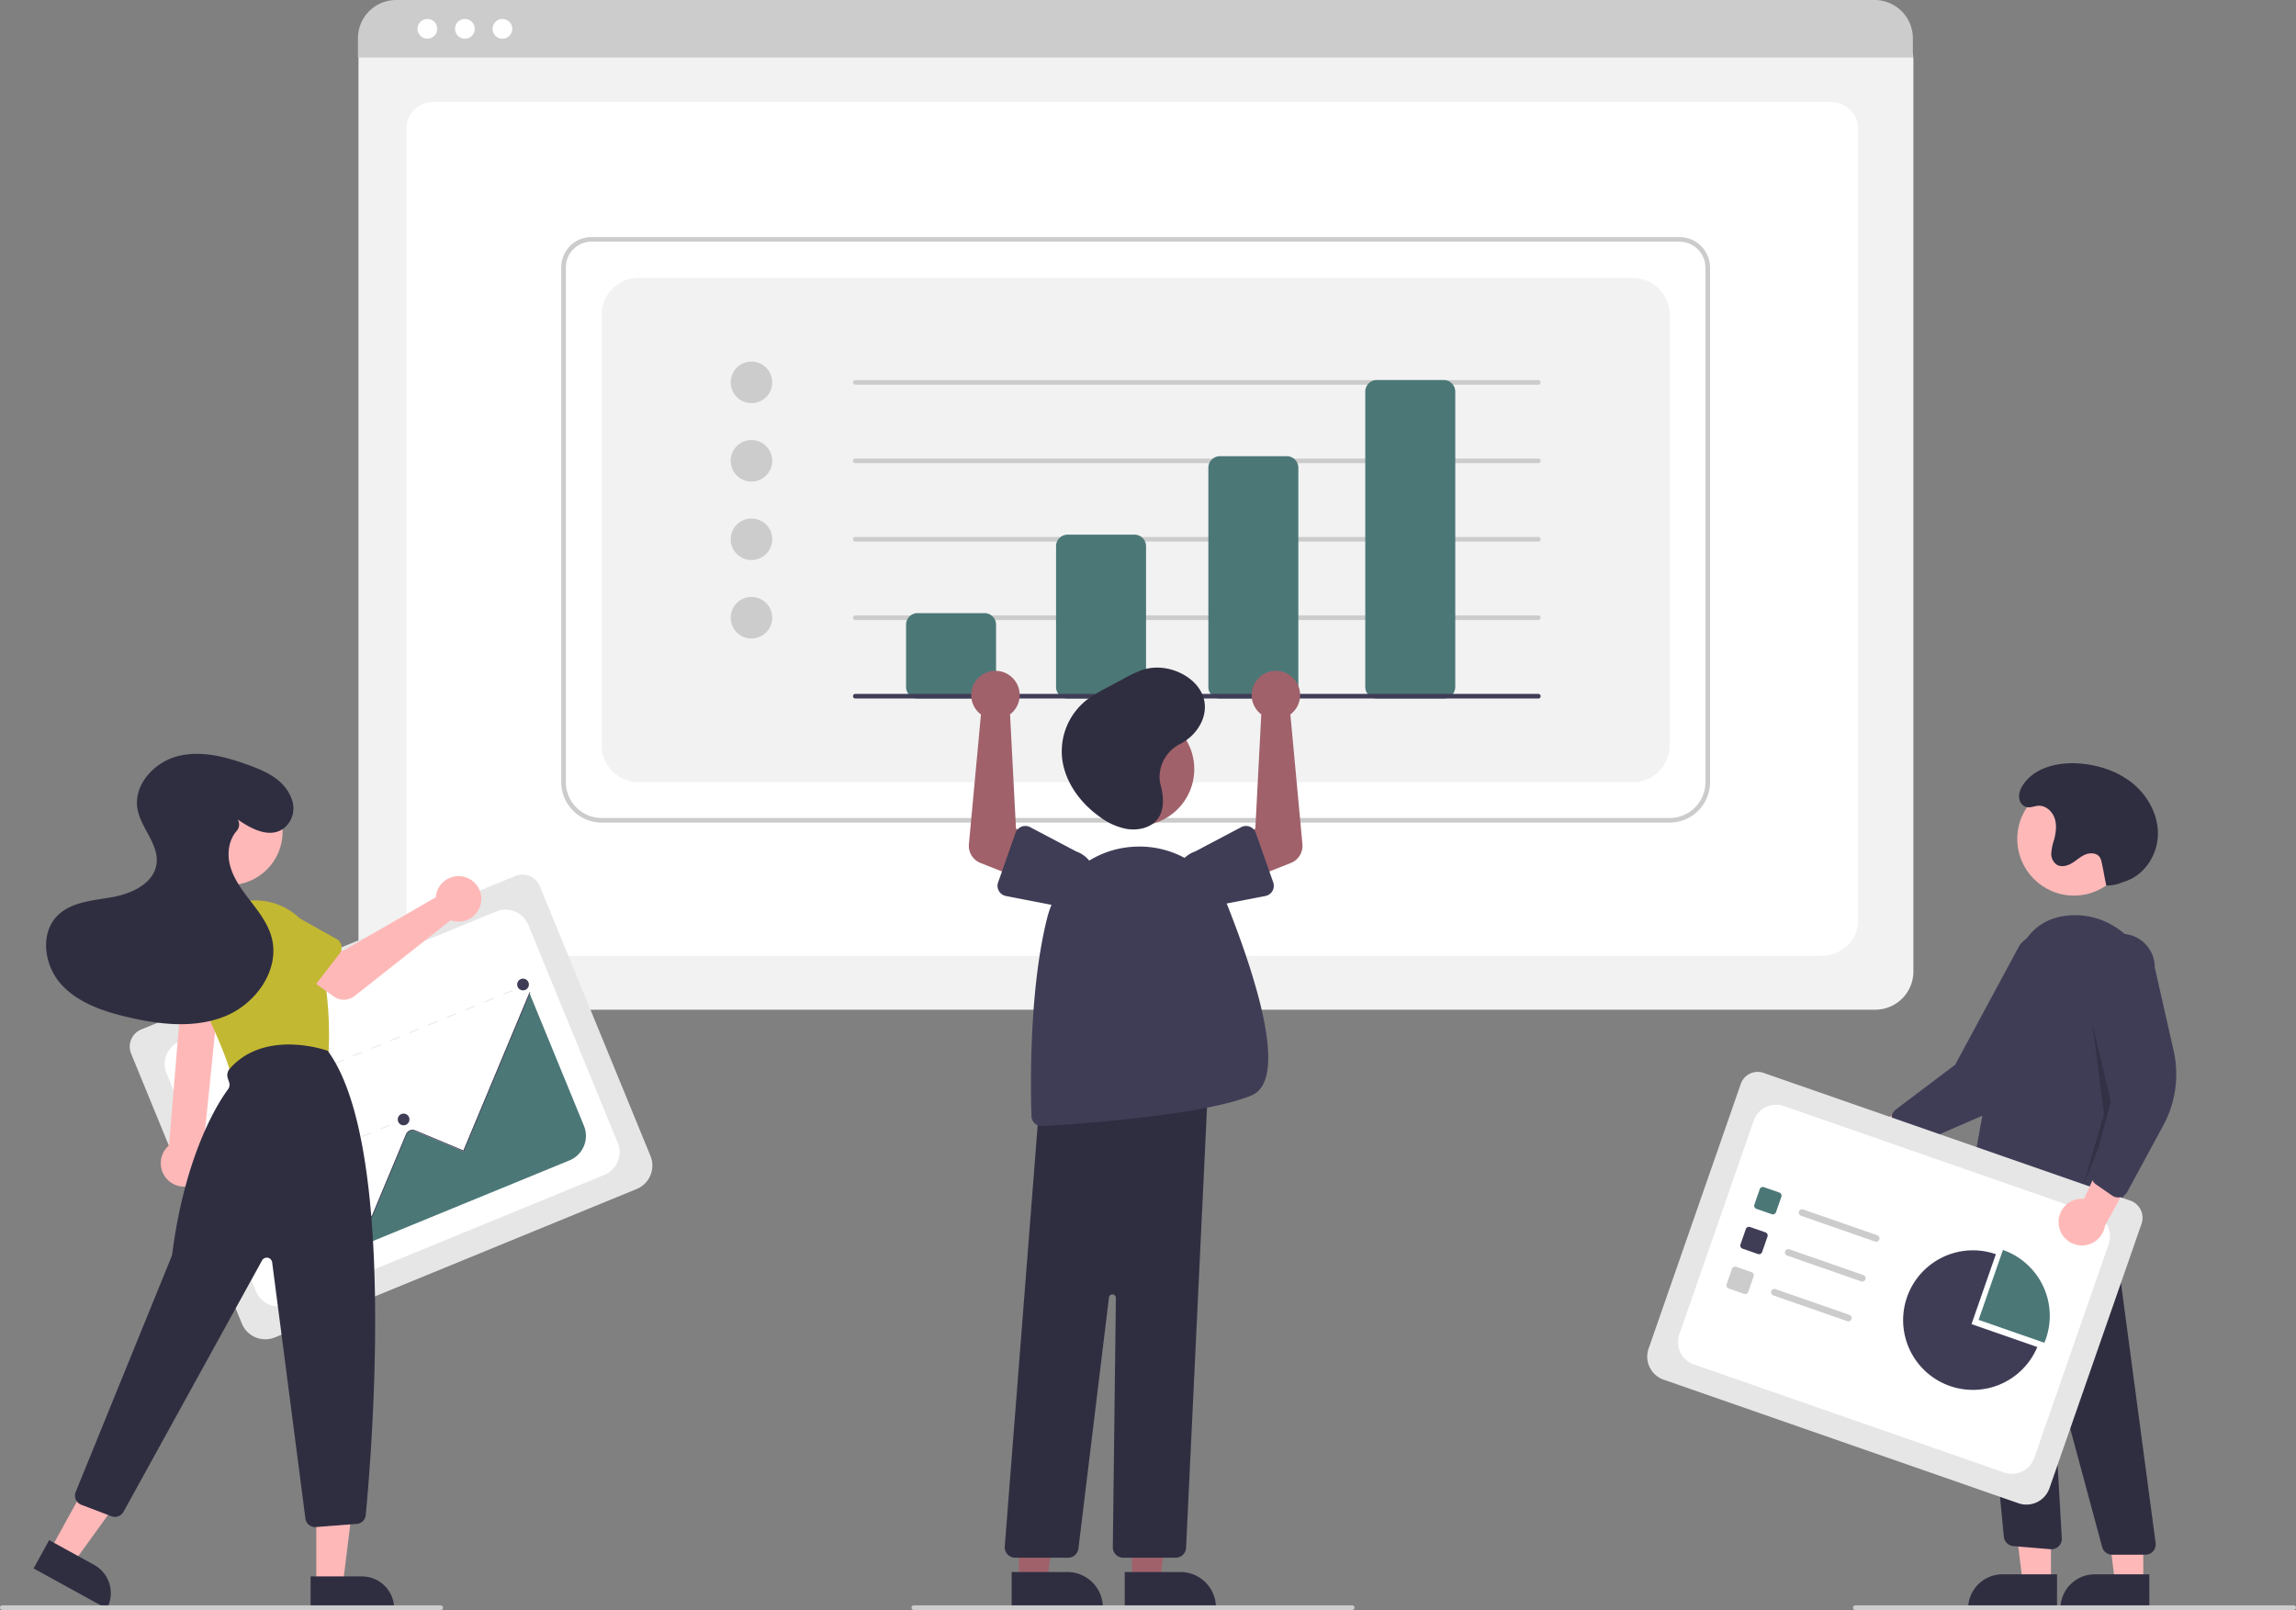 <svg id="bb535a4d-a035-40f6-99ac-869b240e0289" data-name="Layer 1" xmlns="http://www.w3.org/2000/svg" width="995" height="697.681" viewBox="0 0 995 697.681"><rect x="0" y="0" width="995" height="697.681" fill="#808080" stroke="none"/><path d="M915.189,538.707H274.35a16.519,16.519,0,0,1-16.5-16.5V127.054A12.102,12.102,0,0,1,269.938,114.965H919.391a12.311,12.311,0,0,1,12.297,12.297V522.207A16.519,16.519,0,0,1,915.189,538.707Z" transform="translate(-102.5 -101.159)" fill="#f2f2f2"/><path d="M891.811,515.341H294.567c-8.755,0-15.878-6.67-15.878-14.868v-344.105c0-6.08,5.278-11.027,11.766-11.027H895.728c6.595,0,11.961,5.028,11.961,11.209V500.472C907.689,508.671,900.566,515.341,891.811,515.341Z" transform="translate(-102.5 -101.159)" fill="#fff"/><path d="M931.459,126.11H257.619V117.709a16.574,16.574,0,0,1,16.56-16.55H914.899a16.574,16.574,0,0,1,16.56,16.55Z" transform="translate(-102.5 -101.159)" fill="#ccc"/><circle cx="185.214" cy="12.5" r="4.283" fill="#fff"/><circle cx="201.473" cy="12.5" r="4.283" fill="#fff"/><circle cx="217.731" cy="12.5" r="4.283" fill="#fff"/><path d="M826.073,457.629H363.234a17.52,17.52,0,0,1-17.5-17.5V216.975a13.103,13.103,0,0,1,13.088-13.088H830.276a13.312,13.312,0,0,1,13.297,13.297V440.129A17.52,17.52,0,0,1,826.073,457.629ZM358.822,205.886a11.101,11.101,0,0,0-11.088,11.088V440.129a15.517,15.517,0,0,0,15.5,15.5H826.073a15.518,15.518,0,0,0,15.5-15.5V217.184a11.31,11.31,0,0,0-11.297-11.297Z" transform="translate(-102.5 -101.159)" fill="#ccc"/><path d="M379.234,440.129h430.839a16,16,0,0,0,16-16V237.581a16,16,0,0,0-16-16H379.234a16,16,0,0,0-16,16V424.129A16,16,0,0,0,379.234,440.129Z" transform="translate(-102.5 -101.159)" fill="#f2f2f2"/><circle cx="325.654" cy="165.695" r="9" fill="#ccc"/><circle cx="325.654" cy="199.695" r="9" fill="#ccc"/><circle cx="325.654" cy="233.695" r="9" fill="#ccc"/><circle cx="325.654" cy="267.695" r="9" fill="#ccc"/><path d="M769.154,267.855h-296a1,1,0,0,1,0-2h296a1,1,0,0,1,0,2Z" transform="translate(-102.5 -101.159)" fill="#ccc"/><path d="M769.154,301.855h-296a1,1,0,0,1,0-2h296a1,1,0,0,1,0,2Z" transform="translate(-102.5 -101.159)" fill="#ccc"/><path d="M769.154,335.855h-296a1,1,0,0,1,0-2h296a1,1,0,0,1,0,2Z" transform="translate(-102.5 -101.159)" fill="#ccc"/><path d="M769.154,369.855h-296a1,1,0,0,1,0-2h296a1,1,0,0,1,0,2Z" transform="translate(-102.5 -101.159)" fill="#ccc"/><path d="M529.154,403.855h-29a5.006,5.006,0,0,1-5-5v-27a5.006,5.006,0,0,1,5-5h29a5.006,5.006,0,0,1,5,5v27A5.006,5.006,0,0,1,529.154,403.855Z" transform="translate(-102.5 -101.159)" fill="#4c7777"/><path d="M594.154,403.855h-29a5.006,5.006,0,0,1-5-5v-61a5.006,5.006,0,0,1,5-5h29a5.006,5.006,0,0,1,5,5v61A5.006,5.006,0,0,1,594.154,403.855Z" transform="translate(-102.5 -101.159)" fill="#4c7777"/><path d="M660.154,403.855h-29a5.006,5.006,0,0,1-5-5v-95a5.006,5.006,0,0,1,5-5h29a5.006,5.006,0,0,1,5,5v95A5.006,5.006,0,0,1,660.154,403.855Z" transform="translate(-102.5 -101.159)" fill="#4c7777"/><path d="M728.154,403.855h-29a5.006,5.006,0,0,1-5-5v-128a5.006,5.006,0,0,1,5-5h29a5.006,5.006,0,0,1,5,5v128A5.006,5.006,0,0,1,728.154,403.855Z" transform="translate(-102.5 -101.159)" fill="#4c7777"/><path d="M769.154,403.855h-296a1,1,0,0,1,0-2h296a1,1,0,0,1,0,2Z" transform="translate(-102.5 -101.159)" fill="#3f3d56"/><path d="M899.201,590.402a10.056,10.056,0,0,1,15.32-1.743l31.755-16.389-1.975,18.464L914.45,603.467a10.11,10.11,0,0,1-15.248-13.065Z" transform="translate(-102.5 -101.159)" fill="#ffb8b8"/><path d="M926.524,597.289a4.506,4.506,0,0,1-1.524-2.212l-2.526-8.159a4.515,4.515,0,0,1,1.587-4.921l25.738-19.44,27.875-51.712a14.497,14.497,0,1,1,22.9,17.782L984.716,562.096a46.374,46.374,0,0,1-23.463,22.696l-30.163,13.083a4.505,4.505,0,0,1-3.669-.039A4.455,4.455,0,0,1,926.524,597.289Z" transform="translate(-102.5 -101.159)" fill="#3f3d56"/><circle cx="898.775" cy="363.541" r="24.561" fill="#ffb8b8"/><polygon points="888.812 685.737 876.553 685.736 870.722 638.448 888.817 638.449 888.812 685.737" fill="#ffb8b8"/><path d="M867.795,682.233h23.644a0,0,0,0,1,0,0v14.887a0,0,0,0,1,0,0H852.908a0,0,0,0,1,0,0v0A14.887,14.887,0,0,1,867.795,682.233Z" fill="#2f2e41"/><polygon points="928.812 685.739 916.553 685.738 910.722 638.449 928.817 638.451 928.812 685.739" fill="#ffb8b8"/><path d="M907.795,682.235h23.644a0,0,0,0,1,0,0V697.121a0,0,0,0,1,0,0H892.908a0,0,0,0,1,0,0v0A14.887,14.887,0,0,1,907.795,682.235Z" fill="#2f2e41"/><path d="M1032.208,774.899l-14.367-.001a4.508,4.508,0,0,1-4.345-3.329l-20.68-76.701a.5.5,0,0,0-.982.16l4.177,72.742a4.499,4.499,0,0,1-4.867,4.742L974.998,771.166a4.512,4.512,0,0,1-4.096-3.964L956.191,614.457l5.691,3.415,53.329-9.054L1036.669,769.804a4.501,4.501,0,0,1-4.461,5.095Z" transform="translate(-102.5 -101.159)" fill="#2f2e41"/><path d="M974.027,630.579a32.939,32.939,0,0,1-16.692-4.698,4.48,4.48,0,0,1-2.136-4.589c1.876-11.486,11.684-70.408,20.608-102.529,3.635-13.083,11.671-20.129,23.887-20.943,17.868-1.172,33.75,12.807,35.404,31.2,2.917,32.448-8.933,78.55-14.164,96.866a4.496,4.496,0,0,1-7.088,2.306l-10.661-8.293a3.533,3.533,0,0,0-4.516.188C989.682,628.101,981.146,630.579,974.027,630.579Z" transform="translate(-102.5 -101.159)" fill="#3f3d56"/><polygon points="906.787 443.738 915.786 481.739 902.784 513.738 911.786 482.739 906.787 443.738" opacity="0.2"/><path d="M1015.29,484.898a16.538,16.538,0,0,0,6.388-1.155c.894-.345,1.822-.628,2.715-.972,7.882-3.045,13.074-11.438,13.261-19.886s-4.188-16.647-10.684-22.05-14.909-8.178-23.335-8.82c-9.075-.691-19.294,1.61-24.366,9.167-1.35,2.012-2.294,4.452-1.494,6.882a4.404,4.404,0,0,0,1.241,1.906c2.265,2.015,4.522.5,6.831.366,3.173-.184,6.023,2.385,7.048,5.394s.573,6.322-.254,9.391a23.459,23.459,0,0,0-1.183,5.71,5.741,5.741,0,0,0,2.378,5.055c1.983,1.199,4.587.505,6.571-.691s3.699-2.86,5.842-3.741,5.022-.685,6.27,1.268a6.935,6.935,0,0,1,.793,2.289c1.118,5.095.861,4.795,1.979,9.89Z" transform="translate(-102.5 -101.159)" fill="#2f2e41"/><path d="M977.221,752.591,823.425,699.03a10.556,10.556,0,0,1-6.49-13.426l39.966-114.758a7.734,7.734,0,0,1,9.836-4.755L1025.732,621.463a7.867,7.867,0,0,1,4.837,10.006L990.647,746.101A10.556,10.556,0,0,1,977.221,752.591Z" transform="translate(-102.5 -101.159)" fill="#e6e6e6"/><path d="M836.549,692.435l134.484,46.835a10.225,10.225,0,0,0,13.019-6.293l32.272-92.667a10.225,10.225,0,0,0-6.293-13.019l-134.484-46.835a10.225,10.225,0,0,0-13.019,6.293l-32.272,92.667A10.225,10.225,0,0,0,836.549,692.435Z" transform="translate(-102.5 -101.159)" fill="#fff"/><path d="M870.32,627.329l-6.66-2.32a1.444,1.444,0,0,1-.888-1.837l2.32-6.66a1.444,1.444,0,0,1,1.837-.888l6.66,2.32a1.444,1.444,0,0,1,.888,1.837l-2.32,6.66A1.444,1.444,0,0,1,870.32,627.329Z" transform="translate(-102.5 -101.159)" fill="#4c7777"/><path d="M864.31,644.585l-6.66-2.32a1.444,1.444,0,0,1-.888-1.837l2.32-6.66a1.444,1.444,0,0,1,1.837-.888l6.66,2.32a1.444,1.444,0,0,1,.888,1.837l-2.32,6.66A1.444,1.444,0,0,1,864.31,644.585Z" transform="translate(-102.5 -101.159)" fill="#3f3d56"/><path d="M858.301,661.841l-6.66-2.32a1.444,1.444,0,0,1-.888-1.837l2.32-6.66a1.444,1.444,0,0,1,1.837-.888l6.66,2.32a1.444,1.444,0,0,1,.888,1.837l-2.32,6.66A1.444,1.444,0,0,1,858.301,661.841Z" transform="translate(-102.5 -101.159)" fill="#ccc"/><path d="M915.074,639.181l-32.09-11.176a1.443,1.443,0,1,1,.949-2.725l32.09,11.176a1.443,1.443,0,1,1-.949,2.725Z" transform="translate(-102.5 -101.159)" fill="#ccc"/><path d="M909.065,656.437l-32.09-11.176a1.443,1.443,0,0,1,.949-2.725l32.09,11.176a1.443,1.443,0,1,1-.949,2.725Z" transform="translate(-102.5 -101.159)" fill="#ccc"/><path d="M903.055,673.693l-32.09-11.176a1.443,1.443,0,0,1,.949-2.725l32.09,11.176a1.443,1.443,0,0,1-.949,2.725Z" transform="translate(-102.5 -101.159)" fill="#ccc"/><path d="M988.454,683.043c.234-.561.454-1.131.656-1.712a30.239,30.239,0,0,0-18.611-38.501L959.951,673.116Z" transform="translate(-102.5 -101.159)" fill="#4c7777"/><path d="M956.884,674.959l10.548-30.287a30.239,30.239,0,1,0,17.955,40.213Z" transform="translate(-102.5 -101.159)" fill="#3f3d56"/><path d="M994.645,631.512a10.056,10.056,0,0,1,10.979-10.826l14.873-32.493,9.841,15.748-15.633,28.441a10.11,10.11,0,0,1-20.061-.87Z" transform="translate(-102.5 -101.159)" fill="#ffb8b8"/><path d="M1020.394,620.069a4.506,4.506,0,0,1-2.564-.8l-7.023-4.862a4.515,4.515,0,0,1-1.788-4.852l8.255-31.18-9.979-57.893a14.497,14.497,0,1,1,28.993-.14l8.177,36.123a46.373,46.373,0,0,1-4.456,32.339L1024.349,617.713a4.505,4.505,0,0,1-2.911,2.233A4.455,4.455,0,0,1,1020.394,620.069Z" transform="translate(-102.5 -101.159)" fill="#3f3d56"/><path d="M1096.5,798.841h-190a1,1,0,0,1,0-2h190a1,1,0,0,1,0,2Z" transform="translate(-102.5 -101.159)" fill="#ccc"/><polygon points="490.541 685.239 502.801 685.238 508.633 637.951 490.539 637.951 490.541 685.239" fill="#a0616a"/><path d="M589.914,782.396l24.144-.001h.001a15.386,15.386,0,0,1,15.386,15.386v.5l-39.531.001Z" transform="translate(-102.5 -101.159)" fill="#2f2e41"/><polygon points="441.541 685.239 453.801 685.238 459.633 637.951 441.539 637.951 441.541 685.239" fill="#a0616a"/><path d="M540.914,782.396l24.144-.001h.001a15.386,15.386,0,0,1,15.386,15.386v.5l-39.531.001Z" transform="translate(-102.5 -101.159)" fill="#2f2e41"/><circle cx="492.988" cy="333.297" r="24.561" fill="#a0616a"/><path d="M612.005,776.192H589.254a4.5,4.5,0,0,1-4.5-4.555l1.322-108.031a1.5,1.5,0,0,0-2.989-.2L569.847,772.236a4.504,4.504,0,0,1-4.467,3.956H542.41a4.5,4.5,0,0,1-4.486-4.851l15.167-194.075.412-.045,72.629-7.844-9.633,202.528A4.495,4.495,0,0,1,612.005,776.192Z" transform="translate(-102.5 -101.159)" fill="#2f2e41"/><path d="M553.976,589.181a4.496,4.496,0,0,1-4.484-4.358c-.396-12.271-1.076-54.732,6.822-85.905a40.924,40.924,0,0,1,37.793-30.839h0a41.179,41.179,0,0,1,40.559,26.023c13.275,33.703,25.818,75.246,10.181,81.762-20.495,8.539-74.523,12.346-90.594,13.309Q554.113,589.181,553.976,589.181Z" transform="translate(-102.5 -101.159)" fill="#3f3d56"/><path d="M647.847,409.632a10.525,10.525,0,0,0,1.246,1.093l-2.578,49.526-10.724,5.491L641.961,483.01l19.93-7.875a8,8,0,0,0,5.026-8.181l-5.221-56.179a10.497,10.497,0,1,0-13.849-1.143Z" transform="translate(-102.5 -101.159)" fill="#a0616a"/><path d="M646.718,462.095l7.544,21.439a4.5,4.5,0,0,1-3.389,5.912l-22.245,4.308a12.497,12.497,0,0,1-8.228-23.602l19.974-10.543a4.5,4.5,0,0,1,6.344,2.486Z" transform="translate(-102.5 -101.159)" fill="#3f3d56"/><path d="M541.46,409.632a10.527,10.527,0,0,1-1.246,1.093l2.578,49.526,10.724,5.491L547.346,483.01l-19.93-7.875a8,8,0,0,1-5.026-8.181l5.221-56.179a10.497,10.497,0,1,1,13.849-1.143Z" transform="translate(-102.5 -101.159)" fill="#a0616a"/><path d="M545.192,459.399a4.495,4.495,0,0,1,3.741.21l19.974,10.543a12.497,12.497,0,0,1-8.228,23.602l-22.245-4.308a4.5,4.5,0,0,1-3.389-5.912l7.544-21.439A4.495,4.495,0,0,1,545.192,459.399Z" transform="translate(-102.5 -101.159)" fill="#3f3d56"/><path d="M605.027,438.643a16.143,16.143,0,0,1,9.041-15.168c7.466-3.854,12.156-12.075,10.101-19.582-2.631-9.609-15.709-15.841-26.305-12.535a48.566,48.566,0,0,0-8.261,3.839l-6.923,3.711a71.73,71.73,0,0,0-8.534,5.038,28.315,28.315,0,0,0-11.27,26.53c1.363,9.769,7.761,18.727,16.518,24.861a27.937,27.937,0,0,0,11.319,5.031c4.198.692,8.87-.094,11.939-2.705,4.796-4.079,4.301-10.911,2.75-16.616A12.09,12.09,0,0,1,605.027,438.643Z" transform="translate(-102.5 -101.159)" fill="#2f2e41"/><path d="M688.5,798.841h-190a1,1,0,0,1,0-2h190a1,1,0,0,1,0,2Z" transform="translate(-102.5 -101.159)" fill="#ccc"/><path d="M378.41,616.413,221.633,680.73a10.984,10.984,0,0,1-14.315-5.986l-47.992-116.983a8.047,8.047,0,0,1,4.386-10.488l162.077-66.492a8.186,8.186,0,0,1,10.669,4.462L384.396,602.098A10.984,10.984,0,0,1,378.41,616.413Z" transform="translate(-102.5 -101.159)" fill="#e6e6e6"/><path d="M227.311,666.541l137.091-56.241a10.639,10.639,0,0,0,5.805-13.881L331.454,501.956a10.639,10.639,0,0,0-13.881-5.805L180.482,552.392a10.639,10.639,0,0,0-5.805,13.881l38.753,94.463A10.639,10.639,0,0,0,227.311,666.541Z" transform="translate(-102.5 -101.159)" fill="#fff"/><rect x="328.668" y="528.117" width="2.179" height="0.363" transform="translate(-278.34 63.532) rotate(-22.306)" fill="#e6e6e6"/><path d="M324.747,530.551l-4.072,1.67-.138-.336,4.072-1.67Zm-8.144,3.341-4.072,1.67-.138-.336,4.072-1.67Zm-8.144,3.341-4.072,1.67-.138-.336,4.072-1.67Zm-8.144,3.341-4.072,1.67-.138-.336,4.072-1.67Zm-8.144,3.341-4.072,1.67-.138-.336,4.072-1.67Zm-8.144,3.341-4.072,1.67-.138-.336,4.072-1.67Zm-8.144,3.341-4.072,1.67-.138-.336,4.072-1.67Zm-8.144,3.341-4.072,1.67-.138-.336,4.072-1.67Zm-8.144,3.341-4.072,1.67-.138-.336,4.072-1.67Zm-8.144,3.341-4.072,1.67-.138-.336,4.072-1.67ZM243.312,563.959l-4.072,1.67-.138-.336,4.072-1.67Zm-8.144,3.341-4.072,1.67-.138-.336,4.072-1.67Zm-8.144,3.341-4.072,1.67-.138-.336,4.072-1.67Zm-8.144,3.341-4.072,1.67-.138-.336,4.072-1.67Zm-8.144,3.341-4.072,1.67-.138-.336,4.072-1.67Zm-8.144,3.341-4.072,1.67-.138-.336,4.072-1.67Z" transform="translate(-102.5 -101.159)" fill="#e6e6e6"/><rect x="192.285" y="584.068" width="2.179" height="0.363" transform="translate(-309.782 15.954) rotate(-22.306)" fill="#e6e6e6"/><rect x="275.309" y="586.506" width="2.179" height="0.363" transform="translate(-304.495 47.648) rotate(-22.306)" fill="#e6e6e6"/><path d="M271.448,588.915l-4.011,1.646-.138-.336,4.011-1.646Zm-8.023,3.291-4.011,1.646-.138-.336,4.011-1.646Zm-8.023,3.291-4.011,1.646-.138-.336,4.011-1.646ZM247.38,598.789l-4.011,1.646-.138-.336,4.011-1.646ZM239.357,602.08l-4.011,1.646-.138-.336,4.011-1.646Zm-8.023,3.291-4.011,1.646-.138-.336,4.011-1.646Zm-8.023,3.291-4.011,1.646-.138-.336,4.011-1.646Zm-8.023,3.291-4.011,1.646-.138-.336,4.011-1.646Z" transform="translate(-102.5 -101.159)" fill="#e6e6e6"/><rect x="205.101" y="615.309" width="2.179" height="0.363" transform="translate(-320.68 23.156) rotate(-22.306)" fill="#e6e6e6"/><rect x="242.07" y="617.411" width="2.179" height="0.363" transform="translate(-318.712 37.345) rotate(-22.306)" fill="#e6e6e6"/><path d="M238.093,619.867l-4.127,1.693-.138-.336,4.127-1.693Zm-8.254,3.386-4.127,1.693-.138-.336,4.127-1.693Zm-8.254,3.386-4.127,1.693-.138-.336,4.127-1.693Z" transform="translate(-102.5 -101.159)" fill="#e6e6e6"/><rect x="211.165" y="630.089" width="2.179" height="0.363" transform="translate(-325.836 26.564) rotate(-22.306)" fill="#e6e6e6"/><rect x="252.417" y="642.634" width="2.179" height="0.363" transform="translate(-327.511 43.16) rotate(-22.306)" fill="#e6e6e6"/><path d="M248.441,645.09l-4.127,1.693-.138-.336,4.127-1.693Zm-8.254,3.386-4.127,1.693-.138-.336,4.127-1.693Zm-8.254,3.386-4.127,1.693-.138-.336,4.127-1.693Z" transform="translate(-102.5 -101.159)" fill="#e6e6e6"/><rect x="221.513" y="655.313" width="2.179" height="0.363" transform="translate(-334.635 32.379) rotate(-22.306)" fill="#e6e6e6"/><path d="M233.132,651.671,349.308,604.011a11.481,11.481,0,0,0,6.257-14.962L332.092,531.832l-.227.101-28.509,68.167-21.145-8.84a2.742,2.742,0,0,0-2.436.152,2.922,2.922,0,0,0-1.212,1.433l-14.941,35.722-15.46-6.462a2.753,2.753,0,0,0-3.603,1.478C244.461,623.825,234.928,647.213,233.132,651.671Z" transform="translate(-102.5 -101.159)" fill="#4c7777"/><path d="M232.775,652.21l-.335-.14,11.955-28.586a3.089,3.089,0,0,1,4.038-1.657l15.155,6.337,14.856-35.525a3.089,3.089,0,0,1,4.038-1.657l20.839,8.715,28.656-68.523.335.14L303.515,600.173l-21.174-8.855a2.723,2.723,0,0,0-3.563,1.462l-14.996,35.86-15.489-6.478a2.726,2.726,0,0,0-3.563,1.462Z" transform="translate(-102.5 -101.159)" fill="#3f3d56"/><circle cx="141.667" cy="516.019" r="2.542" fill="#3f3d56"/><circle cx="174.906" cy="485.115" r="2.542" fill="#3f3d56"/><circle cx="226.662" cy="426.636" r="2.542" fill="#3f3d56"/><path d="M186.901,614.295a10.095,10.095,0,0,0,3.61-15.053l7.549-73.804h-16.313l-5.999,72.066a10.15,10.15,0,0,0,11.154,16.791Z" transform="translate(-102.5 -101.159)" fill="#ffb8b8"/><circle cx="99.38" cy="360.468" r="23.08" fill="#ffb8b8"/><path d="M206.225,568.419a4.221,4.221,0,0,1-4.068-3.1c-1.849-6.718-6.66-18.077-14.299-33.763a27.967,27.967,0,0,1,15.882-38.613h0a27.955,27.955,0,0,1,35.922,17.808c5.921,18.563,5.635,38.447,5.237,46.134a4.239,4.239,0,0,1-3.321,3.914l-34.446,7.522A4.208,4.208,0,0,1,206.225,568.419Z" transform="translate(-102.5 -101.159)" fill="#c3b832"/><polygon points="137.082 686.425 148.602 686.425 154.083 641.988 137.08 641.989 137.082 686.425" fill="#ffb8b8"/><path d="M237.113,784.293H273.321a0,0,0,0,1,0,0v13.989a0,0,0,0,1,0,0H251.103a13.989,13.989,0,0,1-13.989-13.989v0a0,0,0,0,1,0,0Z" transform="translate(407.97 1481.403) rotate(179.997)" fill="#2f2e41"/><polygon points="21.882 671.495 31.978 677.045 58.19 640.747 43.291 632.555 21.882 671.495" fill="#ffb8b8"/><path d="M118.196,776.437h36.207a0,0,0,0,1,0,0V790.426a0,0,0,0,1,0,0h-22.218a13.989,13.989,0,0,1-13.989-13.989v0a0,0,0,0,1,0,0Z" transform="translate(-224.194 1434.457) rotate(-151.199)" fill="#2f2e41"/><path d="M239.044,762.92a4.228,4.228,0,0,1-4.189-3.684L220.446,648.211a2.349,2.349,0,0,0-4.387-.832L156.014,756.319a4.252,4.252,0,0,1-5.209,1.912L137.717,753.244a4.228,4.228,0,0,1-2.411-5.546L176.901,645.518a3.257,3.257,0,0,0,.212-.809c5.634-43.605,19.968-65.78,24.227-71.538a3.275,3.275,0,0,0,.466-2.982l-.585-1.756a4.226,4.226,0,0,1,.814-4.113c15.347-17.48,42.095-7.942,42.363-7.843l.134.05.084.115c29.993,41.133,18.903,174.732,16.376,201.096a4.217,4.217,0,0,1-3.885,3.806l-17.736,1.366C239.262,762.917,239.152,762.92,239.044,762.92Z" transform="translate(-102.5 -101.159)" fill="#2f2e41"/><path d="M291.606,488.437a9.892,9.892,0,0,0-.225,1.541l-40.367,23.288-9.812-5.649-10.46,13.694,16.398,11.688a7.518,7.518,0,0,0,9.019-.22l41.626-32.839a9.864,9.864,0,1,0-6.179-11.503Z" transform="translate(-102.5 -101.159)" fill="#ffb8b8"/><path d="M249.665,514.369l-13.047,16.909a4.229,4.229,0,0,1-6.394.35L215.455,516.291a11.744,11.744,0,0,1,14.402-18.554l18.524,10.358a4.229,4.229,0,0,1,1.283,6.273Z" transform="translate(-102.5 -101.159)" fill="#c3b832"/><path d="M199.098,543.746l-21.017-3.795a4.229,4.229,0,0,1-3.255-5.514L181.639,514.264a11.744,11.744,0,0,1,23.102,4.241l-.665,21.213a4.229,4.229,0,0,1-4.978,4.028Z" transform="translate(-102.5 -101.159)" fill="#c3b832"/><path d="M205.533,456.318c5.932,4.06,13.721,8.233,19.78,3.91a11.025,11.025,0,0,0,3.618-12.709c-2.901-8.296-10.872-11.949-18.494-14.748-9.909-3.64-20.698-6.535-30.927-3.928s-19.269,12.51-17.423,22.903c1.485,8.358,9.369,15.312,8.25,23.727-1.126,8.469-10.65,12.926-19.059,14.44s-17.817,2-23.86,8.039c-7.708,7.704-5.784,21.475,1.47,29.61s18.199,11.822,28.805,14.328c14.053,3.321,29.252,5.066,42.599-.445s23.733-20.349,19.866-34.261c-1.633-5.877-5.48-10.843-9.198-15.678s-7.483-9.891-8.901-15.824c-1.182-4.944-.307-10.683,2.971-14.391a4.169,4.169,0,0,0,.559-4.874Z" transform="translate(-102.5 -101.159)" fill="#2f2e41"/><path d="M293.5,798.841h-190a1,1,0,0,1,0-2h190a1,1,0,0,1,0,2Z" transform="translate(-102.5 -101.159)" fill="#ccc"/></svg>